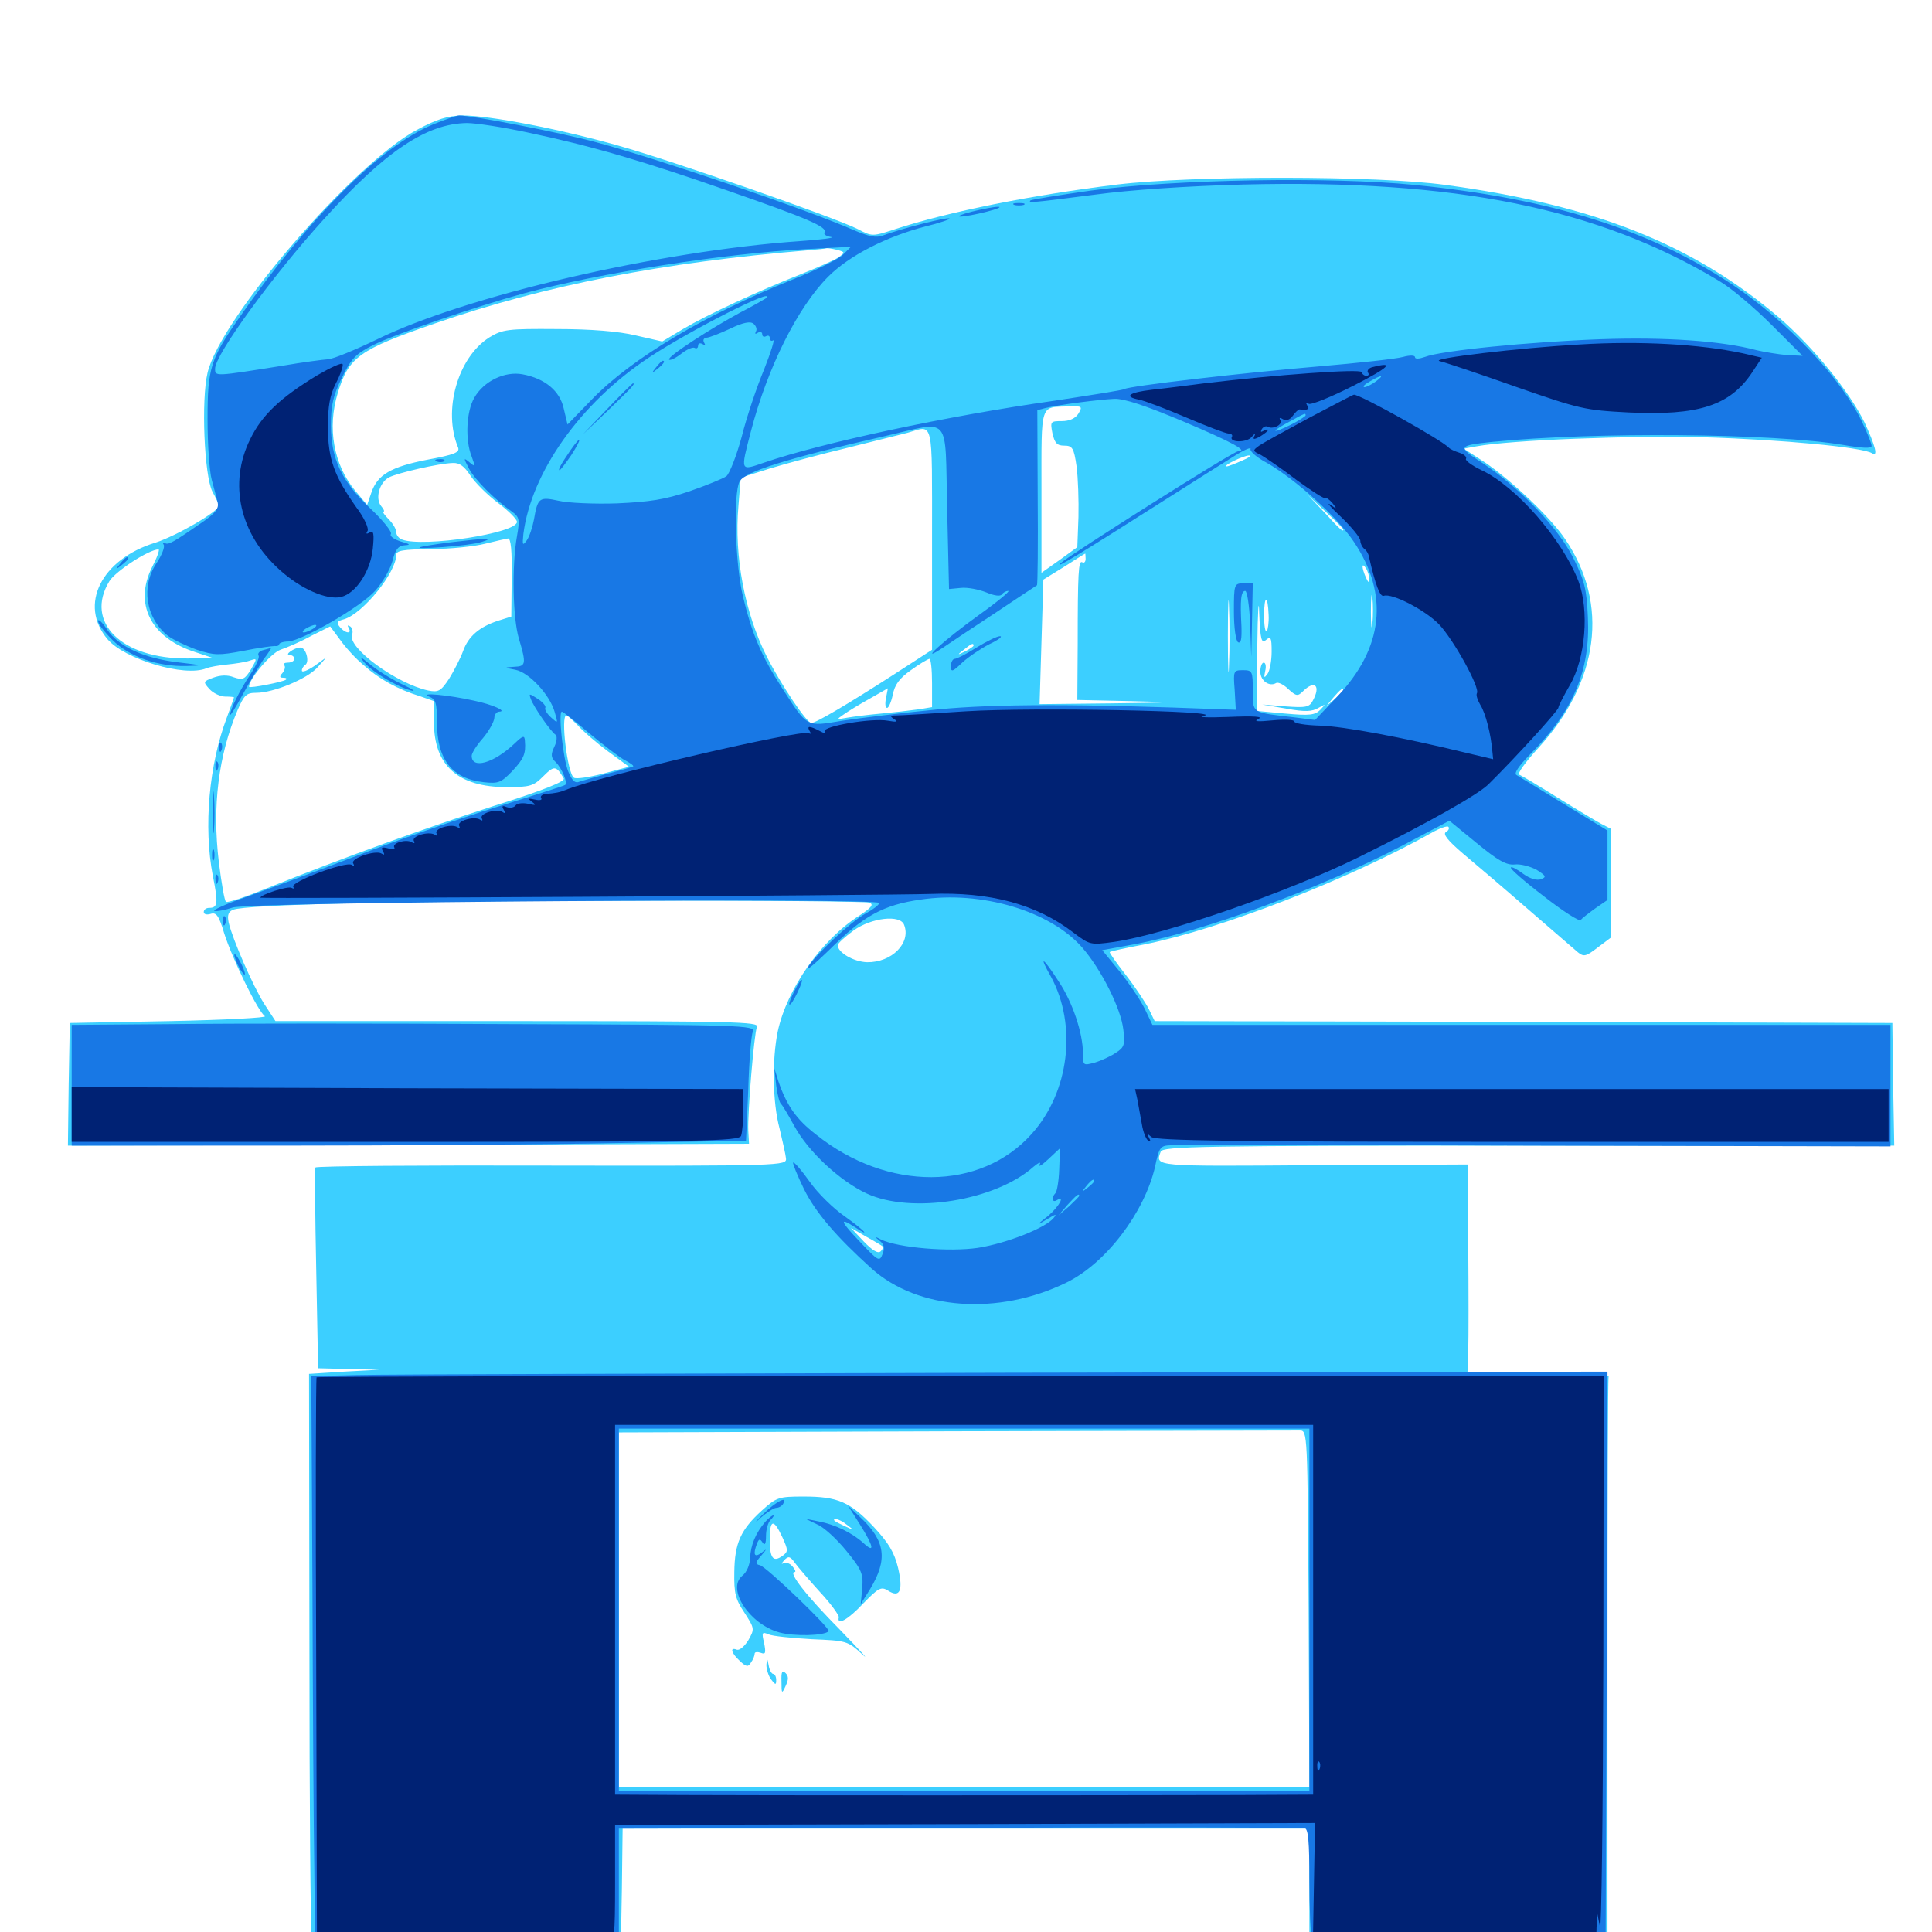 <svg xmlns="http://www.w3.org/2000/svg" viewBox="0 -1000 1000 1000">
	<path fill="#3ccfff" d="M215.82 -932.812C183.398 -915.625 114.062 -835.352 107.422 -807.031C104.102 -793.164 105.664 -753.906 109.961 -745.508C111.914 -741.992 113.281 -738.867 113.281 -738.281C113.281 -735.352 91.406 -722.656 80.469 -719.141C52.344 -710.547 40.625 -686.914 55.664 -669.141C64.453 -658.789 95.508 -649.414 106.836 -654.102C108.789 -654.883 113.672 -655.664 117.578 -656.055C121.484 -656.445 126.758 -657.227 129.102 -658.008C133.203 -659.375 133.203 -659.375 129.883 -653.516C126.758 -648.438 125.781 -647.852 121.094 -649.414C117.773 -650.781 114.062 -650.586 110.352 -649.219C105.078 -647.266 105.078 -647.07 108.398 -643.359C110.352 -641.211 114.062 -639.453 116.602 -639.453C118.945 -639.453 121.094 -639.258 121.094 -639.062C121.094 -638.672 119.336 -633.984 117.383 -628.516C108.203 -604.297 105.273 -572.07 110.156 -546.68C113.086 -532.227 112.695 -530.078 108.203 -530.078C106.641 -530.078 105.469 -529.102 105.469 -527.93C105.469 -526.758 107.031 -526.367 108.984 -526.953C111.914 -527.93 113.281 -526.172 116.016 -516.992C120.312 -503.516 133.594 -476.367 137.109 -474.023C138.477 -473.242 116.406 -472.07 87.891 -471.484L36.133 -470.508L35.547 -438.672L35.156 -407.031L211.328 -407.422L387.695 -408.008L387.305 -414.844C386.914 -423.633 390.234 -464.453 391.797 -468.555C392.969 -471.094 379.883 -471.484 267.773 -471.484H142.578L136.719 -480.469C130.859 -489.844 120.508 -513.477 118.359 -522.461C117.578 -526.367 118.164 -528.125 120.703 -529.102C127.148 -531.836 208.789 -533.789 327.539 -533.789C393.164 -533.984 448.438 -533.398 450 -532.812C452.344 -531.836 451.172 -530.273 444.922 -526.172C425.195 -513.672 407.227 -488.086 402.539 -466.016C399.609 -451.562 399.805 -429.688 403.516 -415.82C405.078 -409.375 406.641 -402.344 406.836 -400.391C407.227 -396.68 404.883 -396.484 285.742 -396.68C218.75 -396.875 163.867 -396.484 163.281 -395.703C162.891 -394.922 163.086 -371.289 163.672 -343.164L164.648 -291.797L180.469 -291.406L196.289 -291.016L178.125 -290.039L159.961 -288.867L160.156 -146.484C160.156 -67.969 160.742 -0.586 161.328 3.516L162.695 10.938L241.992 10.547L321.289 9.961L321.875 -21.875L322.266 -53.516H500H677.734V-21.289V10.938H754.883H832.031V-137.5C832.031 -219.141 832.227 -286.523 832.617 -287.5C832.812 -288.281 816.406 -289.062 796.289 -289.453L759.57 -289.844L759.961 -301.172C760.156 -307.227 760.156 -331.445 759.961 -354.883L759.766 -397.266L679.688 -396.875C596.875 -396.289 597.852 -396.094 600.781 -403.906C601.953 -406.641 620.508 -407.031 791.211 -407.031H980.469L979.883 -438.867L979.492 -470.508L788.672 -471.094L597.656 -471.484L594.531 -477.93C592.773 -481.25 587.5 -489.258 582.617 -495.508C577.734 -501.758 574.023 -507.031 574.414 -507.227C574.805 -507.617 582.812 -509.375 592.188 -511.133C632.031 -519.141 697.852 -544.727 741.016 -568.945C745.117 -571.289 749.023 -572.656 749.609 -572.07C750.391 -571.484 749.805 -570.117 748.438 -569.336C746.68 -568.359 749.219 -565.039 757.227 -558.203C763.477 -552.93 778.711 -540.039 791.016 -529.297C803.32 -518.555 815.039 -508.594 816.797 -507.031C819.727 -504.688 820.898 -504.883 826.953 -509.57L833.984 -514.844V-542.969V-570.898L828.32 -573.828C825.195 -575.586 815.039 -581.641 805.664 -587.5C796.289 -593.359 787.5 -598.633 786.328 -599.023C785.156 -599.414 789.648 -605.664 796.094 -612.695C827.734 -647.266 833.008 -687.305 810.156 -720.898C802.734 -732.031 782.227 -751.367 768.75 -760.547L757.617 -767.773L764.062 -768.945C782.227 -772.266 842.969 -774.609 882.812 -773.633C921.68 -772.461 963.672 -768.555 968.945 -765.43C972.266 -763.281 970.703 -769.141 965.234 -781.055C957.422 -797.07 938.672 -820.312 920.703 -835.742C876.172 -873.633 825.586 -893.75 748.047 -904.297C712.695 -909.18 617.188 -909.18 578.32 -904.492C533.789 -899.023 491.016 -890.43 463.477 -881.445C451.562 -877.539 451.367 -877.539 443.945 -881.445C431.836 -887.5 349.219 -916.406 320.117 -924.609C289.062 -933.398 253.32 -940.234 239.258 -940.234C231.836 -940.039 226.367 -938.477 215.82 -932.812ZM433.203 -870.703C437.5 -869.531 437.5 -869.336 433.984 -866.797C432.031 -865.43 423.242 -861.523 414.844 -858.203C392.578 -849.414 366.016 -837.109 353.516 -829.688L342.773 -823.242L329.102 -826.367C320.312 -828.516 305.664 -829.688 288.086 -829.688C262.695 -829.883 260.156 -829.492 253.32 -825.391C236.914 -815.039 229.102 -787.5 237.109 -768.359C238.086 -765.82 235.156 -764.648 221.484 -762.109C202.344 -758.398 195.312 -754.297 192.188 -744.922L190.039 -738.672L183.789 -746.094C172.656 -759.57 169.336 -778.516 174.805 -796.484C180.469 -815.234 185.742 -818.945 225.195 -832.617C282.227 -852.344 343.164 -864.258 418.945 -870.508C423.242 -870.898 427.148 -871.289 427.734 -871.484C428.32 -871.68 430.664 -871.289 433.203 -870.703ZM558.203 -785.938C556.641 -783.398 553.516 -782.031 549.609 -782.031C543.75 -782.031 543.555 -781.836 544.727 -775.781C545.898 -770.703 547.07 -769.336 550.781 -769.336C555.078 -769.336 555.859 -768.164 557.227 -758.594C558.008 -752.734 558.398 -740.82 558.203 -732.422L557.617 -716.797L548.438 -710.156L539.062 -703.516V-745.508C539.062 -792.383 538.086 -789.062 553.32 -789.648C560.156 -789.844 560.352 -789.648 558.203 -785.938ZM604.883 -780.664C608.984 -781.055 606.25 -781.445 598.633 -781.445C591.211 -781.445 587.891 -781.055 591.211 -780.664C594.727 -780.273 600.977 -780.273 604.883 -780.664ZM482.422 -720.898V-663.672L462.5 -650.781C437.891 -634.961 422.266 -625.781 419.922 -625.781C417.578 -625.781 404.297 -645.508 396.875 -660.156C385.547 -682.617 379.883 -712.109 382.227 -738.281L383.398 -752.734L398.242 -757.422C406.445 -759.961 424.609 -764.844 438.477 -768.164L469.727 -775.977C483.398 -779.883 482.422 -784.375 482.422 -720.898ZM642.773 -761.523C639.258 -759.961 635.742 -758.594 634.961 -758.594C632.422 -758.789 643.75 -764.258 646.484 -764.258C648.047 -764.258 646.484 -763.086 642.773 -761.523ZM243.555 -753.711C246.094 -750 252.344 -743.75 257.812 -739.648C263.086 -735.742 267.578 -731.25 267.578 -729.883C267.578 -724.023 219.141 -716.602 208.203 -720.703C206.445 -721.289 205.078 -723.047 205.078 -724.609C205.078 -726.172 203.32 -729.102 201.172 -731.25C199.023 -733.398 197.852 -735.156 198.438 -735.156C199.219 -735.156 198.633 -736.523 197.266 -738.086C194.141 -741.992 196.289 -750.195 201.367 -752.93C206.055 -755.273 227.148 -760.156 234.375 -760.352C237.891 -760.547 240.43 -758.594 243.555 -753.711ZM695.312 -725.977C695.312 -724.414 693.555 -725.977 685.547 -734.766L676.758 -743.945L686.133 -735.156C691.211 -730.469 695.312 -726.367 695.312 -725.977ZM264.844 -701.172L264.648 -680.859L257.812 -678.711C248.242 -675.586 242.383 -670.703 239.648 -662.891C238.281 -659.18 234.961 -652.734 232.422 -648.633C228.125 -642.188 226.953 -641.602 221.68 -642.578C205.273 -646.094 179.688 -664.844 182.227 -671.484C182.812 -673.047 182.422 -675 181.25 -675.781C179.883 -676.562 179.688 -676.367 180.469 -675C182.422 -671.68 178.711 -672.07 175.977 -675.391C174.023 -677.734 174.414 -678.516 178.125 -679.492C187.891 -682.422 205.078 -703.711 205.078 -712.695C205.078 -715.039 208.203 -715.625 223.242 -715.82C233.008 -715.82 245.703 -717.188 250.977 -718.555C256.445 -719.922 261.719 -721.094 262.891 -721.289C264.453 -721.484 265.039 -715.039 264.844 -701.172ZM573.047 -717.969C572.461 -718.75 571.68 -719.531 571.289 -719.531C570.898 -719.531 570.117 -718.75 569.531 -717.969C568.945 -716.992 569.727 -716.211 571.289 -716.211C572.852 -716.211 573.633 -716.992 573.047 -717.969ZM78.516 -706.055C69.531 -687.695 77.734 -670.703 99.219 -663.086L110.352 -659.375L97.461 -659.18C63.086 -658.789 43.555 -677.93 56.641 -699.219C59.961 -704.492 77.148 -715.625 82.031 -715.625C82.812 -715.625 81.25 -711.328 78.516 -706.055ZM561.914 -710.742C561.914 -709.18 561.133 -708.398 560.156 -708.984C558.203 -710.156 557.812 -703.516 557.812 -666.406L557.617 -637.695L584.961 -637.109C610.156 -636.523 609.57 -636.328 575.195 -635.938L538.086 -635.547L539.062 -667.773L540.039 -700L550.781 -706.641C556.641 -710.352 561.523 -713.477 561.719 -713.477C561.719 -713.672 561.914 -712.305 561.914 -710.742ZM708.789 -700C708.789 -698.047 708.203 -698.438 707.031 -700.977C704.688 -706.25 704.688 -709.375 707.031 -705.859C708.008 -704.297 708.789 -701.562 708.789 -700ZM648.047 -700.586C649.805 -701.172 648.242 -701.562 644.531 -701.562C640.82 -701.562 639.258 -701.172 641.211 -700.586C642.969 -700.195 646.094 -700.195 648.047 -700.586ZM636.133 -655.664C635.938 -647.266 635.547 -654.102 635.547 -670.703C635.547 -687.305 635.938 -694.141 636.133 -685.938C636.523 -677.539 636.523 -663.867 636.133 -655.664ZM655.273 -668.75C657.812 -670.898 658.203 -669.922 658.203 -662.695C658.203 -658.008 657.227 -652.734 656.055 -651.172C654.297 -648.828 654.102 -649.023 654.883 -652.734C655.469 -655.078 655.078 -657.031 654.102 -657.031C653.125 -657.031 652.344 -654.883 652.344 -652.344C652.344 -647.656 657.031 -644.336 660.547 -646.484C661.523 -647.07 664.453 -645.703 666.797 -643.359C670.898 -639.648 671.68 -639.453 674.414 -642.188C680.469 -648.242 683.789 -645.117 679.492 -637.305C677.734 -633.984 675.977 -633.594 665.43 -634.375L653.32 -635.352L665.82 -633.203C675.586 -631.445 679.102 -631.641 682.422 -633.594C686.328 -635.742 686.328 -635.742 683.398 -632.617C680.664 -629.883 677.93 -629.492 665.234 -630.664L650.391 -632.031L650.781 -665.625C650.977 -683.984 651.562 -691.602 651.758 -682.812C652.344 -668.75 652.93 -666.797 655.273 -668.75ZM710.352 -677.148C709.961 -673.047 709.57 -675.977 709.57 -683.398C709.57 -691.016 709.961 -694.141 710.352 -690.82C710.742 -687.305 710.742 -681.055 710.352 -677.148ZM656.641 -681.641C656.836 -677.734 656.25 -674.023 655.664 -673.242C654.883 -672.656 654.297 -676.172 654.297 -681.445C654.297 -692.188 656.25 -692.383 656.641 -681.641ZM188.281 -655.664C196.094 -648.633 205.859 -643.164 217.383 -639.648L224.609 -637.109V-626.172C224.609 -603.711 237.109 -592.578 262.305 -592.578C274.414 -592.578 276.172 -593.164 281.25 -598.242C286.914 -603.906 287.891 -603.711 291.797 -597.07C292.578 -595.508 281.445 -591.016 255.469 -582.812C219.336 -571.094 179.102 -556.641 137.695 -540.039C127.148 -535.742 117.773 -532.617 116.992 -533.203C116.211 -533.594 114.648 -542.773 113.281 -553.711C109.766 -582.617 113.086 -609.18 123.047 -632.617C126.367 -640.234 127.539 -641.406 132.617 -641.406C141.602 -641.406 158.984 -648.633 164.258 -654.492L168.945 -659.766L162.695 -655.273C159.18 -652.93 156.25 -651.758 156.25 -652.93C156.25 -653.906 157.031 -655.273 158.008 -655.859C160.352 -657.422 158.398 -664.844 155.469 -664.844C152.344 -664.844 146.875 -660.938 150 -660.938C151.172 -660.938 152.344 -660.156 152.344 -658.984C152.344 -658.008 150.977 -657.031 149.023 -657.031C147.266 -657.031 146.484 -656.445 147.07 -655.664C147.852 -655.078 147.461 -653.32 146.289 -651.758C144.531 -649.805 144.727 -649.219 146.484 -649.219C148.047 -649.219 148.633 -648.828 148.047 -648.242C146.875 -647.07 128.906 -643.555 128.906 -644.531C128.906 -648.633 140.234 -661.914 145.117 -663.672C148.633 -664.844 155.859 -667.969 161.133 -670.898L170.898 -675.781L175.977 -668.945C178.711 -665.039 184.18 -658.984 188.281 -655.664ZM503.906 -665.82C503.906 -665.43 501.953 -664.062 499.609 -662.891C495.312 -660.742 495.312 -660.938 498.828 -663.672C502.93 -666.992 503.906 -667.383 503.906 -665.82ZM707.031 -661.328C707.031 -664.258 705.664 -662.891 703.32 -657.617C701.367 -652.539 701.367 -652.344 704.102 -655.859C705.664 -658.008 707.031 -660.352 707.031 -661.328ZM482.422 -646.484V-633.984L475.195 -632.812C471.094 -632.227 462.5 -631.25 456.055 -630.664C449.609 -630.078 441.797 -629.102 438.477 -628.516C433.008 -627.539 432.812 -627.539 436.523 -630.078C438.672 -631.641 444.727 -635.352 450 -638.281L459.57 -643.75L458.594 -638.672C458.008 -635.938 458.203 -633.594 459.18 -633.594C459.961 -633.594 461.328 -636.719 462.109 -640.43C463.086 -645.508 465.43 -648.828 471.484 -653.125C475.781 -656.25 480.078 -658.789 481.055 -658.984C481.836 -658.984 482.422 -653.32 482.422 -646.484ZM701.172 -650.391C701.172 -651.953 699.609 -650.977 697.07 -647.852C694.531 -644.727 694.727 -644.531 697.852 -647.07C699.609 -648.438 701.172 -650 701.172 -650.391ZM695.312 -642.773C695.312 -642.383 693.359 -640.43 691.016 -638.281L686.523 -634.57L690.234 -639.062C693.75 -643.164 695.312 -644.336 695.312 -642.773ZM632.422 -634.18C635.352 -634.57 632.812 -634.961 626.953 -634.961C621.094 -634.961 618.555 -634.57 621.68 -634.18C624.609 -633.789 629.297 -633.789 632.422 -634.18ZM299.023 -624.609C301.562 -621.68 308.594 -615.625 314.648 -611.133L325.586 -603.125L312.305 -599.609C304.883 -597.656 298.047 -596.68 297.07 -597.461C293.75 -599.414 290.039 -629.688 293.164 -629.688C293.75 -629.688 296.289 -627.344 299.023 -624.609ZM467.969 -521.289C471.68 -511.914 461.523 -501.758 448.828 -501.953C441.797 -502.148 433.594 -507.031 433.594 -510.742C433.594 -511.719 437.305 -515.039 441.797 -518.359C450.977 -525 466.016 -526.758 467.969 -521.289ZM456.836 -354.883C457.422 -354.492 456.836 -353.32 455.859 -352.344C454.492 -350.977 451.562 -352.734 447.07 -357.422L440.43 -364.453L448.242 -359.961C452.539 -357.617 456.445 -355.273 456.836 -354.883ZM223.242 -290.43C227.734 -290.82 223.633 -291.016 213.867 -291.016C204.297 -291.016 200.586 -290.82 205.664 -290.43C210.742 -290.039 218.75 -290.039 223.242 -290.43ZM240.82 -290.43C241.992 -291.016 240.625 -291.406 237.305 -291.406C234.18 -291.406 233.008 -291.016 234.961 -290.43C236.719 -290.039 239.453 -290.039 240.82 -290.43ZM677.344 -167.383L677.734 -75H499.023H320.312V-166.797V-258.594L494.727 -259.18C590.43 -259.375 670.703 -259.57 672.852 -259.57C676.758 -259.57 676.758 -258.008 677.344 -167.383ZM394.336 -218.164C383.398 -208.203 380.273 -201.367 380.078 -186.328C379.883 -175.195 380.664 -172.266 385.352 -165.234C390.625 -157.031 390.625 -156.836 387.305 -150.977C385.352 -147.852 382.812 -145.703 381.445 -146.094C377.539 -147.656 378.516 -144.336 383.008 -140.234C386.328 -137.109 387.305 -137.109 388.672 -139.453C389.844 -141.016 390.625 -143.164 390.625 -144.141C390.625 -144.922 391.992 -145.117 393.75 -144.531C396.289 -143.555 396.484 -144.336 395.508 -149.609C394.141 -155.078 394.531 -155.469 397.656 -154.102C399.805 -153.125 409.766 -152.148 419.922 -151.562C438.086 -150.781 438.672 -150.781 446.289 -143.75C450.586 -139.844 445.312 -145.508 434.766 -156.445C417.188 -174.219 407.812 -186.328 411.328 -186.328C412.109 -186.328 411.523 -187.695 410.156 -189.258C408.789 -190.82 406.836 -191.602 405.469 -190.82C404.297 -190.234 404.492 -190.82 405.859 -192.383C408.008 -194.727 408.984 -194.531 411.328 -191.211C412.891 -189.062 418.75 -182.227 424.414 -175.977C430.078 -169.922 434.375 -163.867 434.18 -162.891C433.008 -158.398 438.867 -161.523 446.875 -170.117C454.688 -178.125 456.055 -178.906 459.57 -176.758C465.82 -172.656 467.578 -176.758 464.844 -188.477C462.891 -196.484 459.961 -201.367 452.344 -209.57C440.039 -222.656 433.594 -225.391 416.016 -225.391C402.93 -225.391 401.953 -225 394.336 -218.164ZM421.289 -216.406C422.07 -216.992 420.898 -217.578 418.75 -217.383C416.602 -217.383 416.016 -216.797 417.578 -216.211C418.945 -215.625 420.703 -215.82 421.289 -216.406ZM438.672 -210.547C442.188 -207.812 442.188 -207.812 437.5 -209.961C431.445 -212.695 430.469 -213.672 432.812 -213.672C433.984 -213.672 436.523 -212.305 438.672 -210.547ZM404.883 -204.492C408.008 -197.656 408.008 -196.875 405.078 -194.727C400.195 -191.211 398.438 -193.359 398.438 -203.125C398.438 -213.672 400.391 -214.062 404.883 -204.492ZM396.68 -138.281C396.68 -136.133 397.656 -132.812 399.023 -130.859C401.367 -127.734 401.758 -127.734 401.758 -130.469C401.758 -132.227 400.977 -133.594 400.195 -133.594C399.414 -133.594 398.242 -135.547 397.852 -138.086C397.07 -141.992 397.07 -141.992 396.68 -138.281ZM404.492 -129.688C404.492 -123.242 404.688 -123.047 406.641 -127.344C408.203 -130.664 408.203 -132.422 406.641 -133.984C404.883 -135.742 404.297 -134.766 404.492 -129.688Z"/>
	<path fill="#1878e5" d="M224.023 -935.547C197.07 -924.414 159.961 -887.5 124.219 -836.133C108.984 -814.258 107.422 -809.766 107.422 -783.008C107.422 -770.117 108.398 -756.055 109.57 -751.758C110.742 -747.461 112.109 -742.188 112.695 -739.844C113.281 -736.914 111.719 -734.57 105.273 -730.078C89.453 -719.141 87.109 -717.773 85.352 -718.945C84.18 -719.531 83.984 -719.141 84.766 -717.969C85.352 -716.797 83.789 -712.695 81.055 -708.594C72.852 -696.484 75.391 -680.078 86.914 -670.898C89.844 -668.75 96.484 -665.625 101.953 -663.672C110.938 -660.742 113.281 -660.742 125.781 -663.086C133.398 -664.648 140.82 -665.625 142.188 -665.625C143.359 -665.43 144.531 -665.82 144.531 -666.602C144.531 -667.188 146.68 -667.969 149.219 -667.969C156.641 -668.555 186.523 -685.742 194.141 -694.141C197.852 -698.242 201.953 -705.273 203.125 -709.57C204.688 -715.82 206.25 -717.578 209.57 -717.773C212.695 -717.969 212.305 -718.359 207.422 -719.727C203.906 -720.898 201.562 -722.461 202.344 -723.633C202.93 -724.805 198.242 -730.664 191.602 -736.914C176.758 -750.977 171.289 -762.5 171.289 -780.078C171.289 -790.234 172.461 -795.312 176.953 -804.492C181.836 -814.453 183.984 -816.797 193.359 -821.484C204.297 -826.953 245.117 -841.016 271.484 -848.242C309.961 -858.594 375.391 -868.945 417.969 -871.094L440.43 -872.266L436.523 -868.359C434.375 -866.016 422.461 -860.156 410.156 -855.273C365.039 -837.109 327.344 -814.844 306.445 -793.359L293.75 -780.273L291.797 -788.477C289.844 -797.656 282.031 -804.102 270.508 -806.25C261.328 -808.008 250.391 -802.734 245.508 -794.141C241.406 -787.109 240.625 -772.461 244.141 -763.672C246.094 -758.398 245.898 -758.203 242.969 -760.742C239.844 -763.281 239.844 -763.086 242.773 -757.422C245.703 -751.758 256.055 -741.406 265.039 -735.156C268.75 -732.422 269.141 -731.25 267.578 -722.461C264.844 -706.836 265.43 -680.078 268.555 -669.531C272.461 -656.445 272.266 -655.078 266.211 -654.883C260.742 -654.492 260.742 -654.492 266.797 -653.32C273.828 -651.953 284.57 -640.43 287.109 -631.445C288.867 -625.391 288.867 -625.391 285.156 -628.711C283.008 -630.664 281.836 -632.812 282.227 -633.594C282.812 -634.375 281.055 -636.523 278.32 -638.281C273.828 -641.211 273.633 -641.211 274.805 -638.086C276.172 -634.18 284.961 -621.484 287.5 -619.727C288.477 -619.141 288.281 -616.211 286.914 -613.477C284.961 -609.375 285.156 -607.812 287.695 -605.469C290.82 -602.344 293.945 -594.727 292.578 -593.75C292.383 -593.359 276.172 -588.281 256.836 -582.227C237.5 -576.172 204.102 -564.648 182.617 -556.25C161.133 -548.047 135.742 -538.672 126.367 -535.352C116.797 -532.031 109.961 -528.906 110.938 -528.516C112.109 -528.125 116.406 -528.906 120.508 -530.273C129.297 -533.203 455.078 -535.352 455.078 -532.617C455.078 -531.641 451.953 -529.297 448.047 -527.148C440.43 -523.047 421.484 -505.273 418.164 -499.219C416.992 -497.07 422.07 -501.367 429.297 -508.398C446.875 -525.977 457.227 -531.641 476.562 -534.375C508.008 -539.062 543.359 -528.516 559.961 -509.766C569.922 -498.438 580.273 -477.93 581.445 -466.992C582.422 -459.18 581.836 -457.812 577.539 -455.078C575 -453.32 569.922 -450.977 566.602 -450C560.742 -448.438 560.547 -448.438 560.547 -454.492C560.547 -465.43 555.078 -481.445 547.852 -492.188C539.648 -504.883 537.5 -505.859 543.945 -494.531C557.617 -469.336 553.516 -434.766 533.984 -413.086C507.422 -383.398 459.375 -383.203 422.461 -412.695C412.109 -420.703 407.227 -427.734 402.93 -440.234L400.781 -447.07L401.758 -438.281C402.344 -433.398 403.516 -429.102 404.297 -428.516C405.078 -427.93 408.008 -422.852 411.133 -417.188C418.359 -403.906 434.766 -388.672 448.633 -382.227C471.875 -371.484 515.234 -378.516 534.961 -396.094C537.5 -398.242 539.062 -398.828 538.086 -397.266C537.305 -395.703 539.258 -396.875 542.578 -400L548.633 -405.664L548.242 -394.727C548.047 -388.672 547.07 -383.203 546.289 -382.422C544.141 -380.273 544.531 -377.344 546.875 -378.711C551.562 -381.641 548.242 -375.586 542.578 -370.703C536.133 -365.625 536.133 -365.43 541.992 -368.945C546.484 -371.68 547.266 -371.875 545.312 -369.531C541.211 -364.453 521.094 -356.445 506.055 -354.102C491.406 -351.953 465.039 -354.102 456.055 -358.398C452.734 -360.156 452.539 -359.961 455.273 -357.812C457.617 -356.055 458.008 -353.906 456.836 -350.977C455.273 -346.875 454.688 -347.07 445.508 -356.836C435.156 -367.578 433.984 -370.312 442.188 -365.039C451.562 -358.789 447.266 -363.281 437.109 -370.508C431.445 -374.414 423.242 -382.422 419.141 -388.281C414.844 -394.336 410.938 -398.828 410.547 -398.242C410.156 -397.852 412.695 -391.602 416.211 -384.375C422.266 -372.266 432.812 -359.961 451.172 -343.359C475.195 -321.875 516.797 -318.945 551.953 -336.133C572.461 -346.094 592.383 -372.461 597.852 -396.094C600 -406.445 600.586 -407.031 606.25 -407.227C609.57 -407.422 694.727 -407.422 795.508 -407.031L978.516 -406.641V-438.086V-469.531H787.5H596.484L592.383 -478.125C590.039 -482.812 584.18 -491.406 579.297 -497.461L570.508 -508.203L587.5 -511.328C623.242 -517.969 684.57 -540.625 726.172 -562.5L750.195 -575.195L764.258 -563.672C775.391 -554.492 779.688 -552.148 783.984 -552.539C786.914 -552.93 791.992 -551.562 795.312 -549.805C800.195 -546.68 800.586 -546.094 797.656 -544.922C795.508 -544.141 791.992 -545.117 788.477 -547.656C785.352 -550 782.422 -551.562 782.031 -550.977C781.445 -550.391 789.062 -543.75 799.023 -536.133C808.984 -528.32 817.578 -522.852 818.164 -523.828C818.75 -524.609 822.266 -527.344 825.781 -529.883L832.031 -534.18V-552.148V-570.117L809.57 -583.789C797.266 -591.406 786.133 -598.047 784.961 -598.828C783.398 -599.609 785.938 -603.32 791.992 -609.57C814.258 -631.836 823.242 -652.93 821.875 -680.469C821.289 -694.922 820.117 -699.609 814.453 -710.938C806.836 -726.562 786.719 -747.461 767.578 -760.156C754.102 -768.945 754.297 -769.336 772.461 -771.289C824.805 -776.562 917.773 -775.781 953.906 -769.727C964.062 -767.969 968.75 -767.773 968.75 -769.141C968.75 -770.312 966.602 -775.781 964.062 -781.055C953.516 -803.711 925.391 -833.594 896.289 -852.93C853.516 -881.25 802.734 -897.266 732.031 -904.297C688.867 -908.594 607.812 -907.227 564.648 -901.367C548.047 -899.023 533.984 -896.68 533.398 -896.289C532.031 -894.922 533.203 -894.922 566.406 -899.219C585.156 -901.758 614.648 -903.711 643.555 -904.492C753.32 -907.227 827.344 -892.188 889.648 -854.688C896.094 -850.977 908.398 -840.43 917.188 -831.641L933.008 -815.82L924.805 -816.211C920.508 -816.602 913.281 -817.773 909.18 -818.75C890.82 -823.633 861.719 -825.586 828.32 -824.414C791.602 -823.047 745.898 -818.555 737.5 -815.234C734.766 -814.258 732.422 -814.062 732.422 -815.039C732.422 -816.211 729.688 -816.211 726.172 -815.234C722.656 -814.258 703.125 -812.109 682.617 -810.352C643.164 -807.031 584.375 -800.195 582.031 -798.633C581.25 -798.047 564.844 -795.508 545.703 -792.578C490.43 -784.766 425 -770.703 395.508 -760.547C383.008 -756.25 383.203 -755.664 388.672 -776.758C397.266 -809.766 412.891 -841.016 428.711 -856.836C439.648 -867.773 458.789 -877.539 479.102 -882.812C486.328 -884.57 491.992 -886.523 491.406 -886.914C490.625 -887.891 466.406 -881.641 457.031 -878.125C453.516 -876.758 449.805 -877.539 441.992 -880.859C418.164 -891.406 340.625 -917.773 308.594 -926.367C289.062 -931.641 244.141 -940.234 237.695 -940.234C236.328 -940.234 230.273 -938.086 224.023 -935.547ZM273.047 -931.445C305.664 -924.609 333.008 -916.602 377.148 -901.172C418.164 -886.914 428.516 -882.422 426.758 -879.688C426.172 -878.711 427.734 -877.734 430.078 -877.344C432.617 -876.953 425.391 -875.977 414.062 -875.195C341.016 -870.117 241.211 -846.875 195.312 -824.414C183.984 -818.945 172.656 -814.258 169.922 -814.062C167.188 -813.867 156.641 -812.5 146.484 -810.742C110.938 -805.078 111.328 -805.078 111.328 -809.18C111.328 -816.406 141.016 -857.227 167.773 -886.719C199.609 -921.875 220.703 -935.938 241.602 -936.328C246.289 -936.328 260.352 -934.18 273.047 -931.445ZM396.289 -845.508C395.703 -845.117 390.039 -841.797 383.594 -838.477C366.992 -829.492 345.117 -815.234 346.289 -813.867C346.875 -813.281 349.805 -814.648 352.734 -816.992C355.469 -819.141 358.594 -820.508 359.57 -819.922C360.547 -819.336 361.328 -819.922 361.328 -821.094C361.328 -822.266 362.305 -822.656 363.672 -821.875C365.039 -821.094 365.234 -821.289 364.453 -822.656C363.672 -824.023 364.258 -825 365.625 -825.195C366.992 -825.195 372.461 -827.344 377.93 -829.883C384.766 -833.203 388.477 -833.789 390.039 -832.422C391.406 -831.25 391.992 -829.492 391.211 -828.32C390.625 -827.148 391.016 -826.953 392.188 -827.734C393.555 -828.516 394.531 -828.125 394.531 -826.953C394.531 -825.781 395.508 -825.391 396.484 -825.977C397.656 -826.562 398.438 -826.172 398.438 -825C398.438 -823.828 399.219 -823.242 400.195 -823.828C401.172 -824.609 399.023 -817.773 395.508 -808.789C391.797 -800 386.523 -784.375 383.984 -774.219C381.25 -764.062 377.539 -754.688 375.977 -753.516C374.414 -752.344 365.82 -748.828 356.836 -745.703C344.141 -741.406 336.328 -740.234 319.336 -739.453C307.617 -739.062 293.945 -739.648 289.062 -740.82C279.102 -742.969 278.32 -742.383 276.367 -731.055C275.586 -726.953 274.023 -722.266 272.656 -720.312C270.508 -717.383 270.312 -717.773 270.898 -723.633C275 -755.469 300.391 -791.406 335.742 -814.844C356.836 -828.906 403.125 -852.344 396.289 -845.508ZM712.109 -802.539C709.961 -800.977 707.227 -799.609 706.25 -799.609C705.078 -799.805 706.25 -800.977 708.984 -802.539C715.234 -806.25 716.797 -806.055 712.109 -802.539ZM612.5 -781.836C637.891 -771.094 646.484 -766.406 640.82 -766.406C638.281 -766.406 553.125 -712.5 548.828 -708.398C545.898 -705.273 558.008 -712.695 603.516 -741.602C617.969 -750.781 633.984 -760.938 639.062 -764.062C643.945 -767.188 647.852 -768.75 647.266 -767.578C646.875 -766.406 650.586 -763.086 655.859 -760.352C670.508 -751.953 692.188 -732.422 700.781 -719.531C719.141 -692.188 716.016 -664.453 691.992 -639.258L680.664 -627.344L669.922 -628.711C647.656 -631.25 648.438 -630.664 648.438 -642.578C648.438 -652.539 648.242 -653.125 643.359 -653.125C638.477 -653.125 638.281 -652.734 639.062 -642.969L639.648 -632.617L633.789 -632.812C558.984 -635.742 515.82 -635.742 485.352 -632.812C467.188 -631.055 444.922 -628.32 435.938 -626.953C416.992 -623.828 418.164 -623.242 404.883 -643.75C394.141 -660.352 389.258 -671.68 384.57 -691.211C380.469 -708.203 379.492 -744.531 382.812 -750.781C385.547 -755.859 407.227 -762.695 457.812 -774.219C492.773 -782.227 489.062 -786.328 490.234 -737.109L491.211 -695.117L497.266 -695.703C500.781 -696.094 506.641 -694.922 510.547 -693.359C514.648 -691.602 517.969 -691.211 518.555 -692.383C519.336 -693.359 520.703 -694.141 521.875 -694.141C523.047 -694.141 516.211 -688.477 506.641 -681.641C488.672 -668.75 473.828 -655.273 488.477 -665.039C492.188 -667.578 504.492 -675.781 515.82 -683.203C526.953 -690.625 536.328 -696.875 536.719 -697.07C537.109 -697.461 537.305 -717.969 537.109 -742.773L536.914 -787.695L541.406 -788.867C548.633 -790.625 568.75 -793.164 576.758 -793.555C581.836 -793.75 592.969 -790.039 612.5 -781.836ZM675.781 -784.961C675.781 -784.57 672.266 -782.227 667.969 -780.078C663.672 -777.93 660.156 -776.562 660.156 -777.148C660.156 -777.539 663.477 -779.688 667.578 -781.836C675.781 -786.328 675.781 -786.328 675.781 -784.961ZM658.203 -775.195C658.203 -776.758 657.227 -776.367 653.125 -773.047C649.609 -770.312 649.609 -770.117 653.906 -772.266C656.25 -773.438 658.203 -774.805 658.203 -775.195ZM162.109 -674.609C160.547 -673.633 158.398 -672.656 157.227 -672.656C156.25 -672.656 156.641 -673.633 158.203 -674.609C159.766 -675.586 162.109 -676.562 163.086 -676.562C164.258 -676.562 163.672 -675.586 162.109 -674.609ZM304.688 -620.703C311.719 -614.844 319.922 -608.594 322.852 -606.836C325.977 -605.273 328.125 -603.711 327.734 -603.32C327.539 -603.125 321.875 -601.367 315.43 -599.805C308.984 -598.047 302.148 -596.094 300.195 -595.508C297.656 -594.336 296.289 -595.703 294.141 -600.586C291.406 -607.227 288.867 -631.641 290.82 -631.641C291.406 -631.641 297.656 -626.758 304.688 -620.703ZM566.406 -388.672C566.406 -388.281 564.844 -386.719 563.086 -385.352C559.961 -382.812 559.766 -383.008 562.305 -386.133C564.844 -389.258 566.406 -390.234 566.406 -388.672ZM558.594 -381.055C558.594 -380.664 556.25 -378.32 553.32 -375.586L547.852 -370.898L552.539 -376.367C557.031 -381.25 558.594 -382.617 558.594 -381.055ZM339.648 -809.961C337.109 -806.836 337.305 -806.641 340.43 -809.18C343.555 -811.719 344.531 -813.281 342.969 -813.281C342.578 -813.281 341.016 -811.719 339.648 -809.961ZM314.453 -788.477L301.758 -775.195L315.039 -787.891C327.148 -799.609 329.102 -801.562 327.539 -801.562C327.344 -801.562 321.289 -795.703 314.453 -788.477ZM295.312 -766.992C290.234 -759.57 288.672 -756.641 289.648 -756.641C290.039 -756.641 292.773 -760.156 295.703 -764.453C301.367 -773.242 301.172 -775.391 295.312 -766.992ZM638.672 -683.594C638.672 -675 639.648 -668.359 640.82 -667.578C642.383 -666.797 642.773 -669.336 642.578 -675.781C641.797 -689.648 642.383 -694.141 644.531 -694.141C645.508 -694.141 646.68 -686.523 647.07 -677.148L647.656 -659.961L648.047 -679.102L648.438 -698.047H643.555C638.867 -698.047 638.672 -697.656 638.672 -683.594ZM505.469 -664.844C500.195 -661.523 495.312 -658.984 494.141 -658.984C493.164 -658.984 492.188 -657.227 492.188 -655.273C492.188 -651.953 492.969 -652.148 498.047 -657.031C501.172 -659.961 507.617 -664.258 512.109 -666.602C516.797 -668.75 519.141 -670.703 517.578 -670.703C516.016 -670.703 510.547 -667.969 505.469 -664.844ZM525 -893.945C523.633 -894.531 524.609 -894.922 527.344 -894.922C530.078 -894.922 531.055 -894.531 529.883 -893.945C528.516 -893.555 526.172 -893.555 525 -893.945ZM502.93 -890.43C497.656 -889.062 494.922 -887.891 497.07 -887.891C499.219 -887.891 505.469 -889.062 510.742 -890.43C516.211 -891.797 518.75 -892.969 516.602 -892.969C514.453 -892.969 508.398 -891.797 502.93 -890.43ZM226.172 -761.133C224.609 -761.719 225.195 -762.305 227.344 -762.305C229.492 -762.5 230.664 -761.914 229.883 -761.328C229.297 -760.742 227.539 -760.547 226.172 -761.133ZM233.398 -719.336C213.672 -716.797 211.523 -715.625 228.906 -716.797C237.305 -717.383 246.484 -718.555 249.414 -719.531C256.445 -721.68 251.367 -721.484 233.398 -719.336ZM62.305 -708.398C59.766 -705.273 59.961 -705.078 63.086 -707.617C64.844 -708.984 66.406 -710.547 66.406 -710.938C66.406 -712.5 64.844 -711.523 62.305 -708.398ZM50.781 -678.516C50.781 -677.148 54.102 -672.852 58.203 -668.75C66.797 -660.156 81.641 -654.883 96.484 -655.273C105.664 -655.469 105.078 -655.664 91.797 -657.227C74.219 -659.375 61.133 -665.43 55.273 -674.414C52.734 -678.125 50.781 -679.883 50.781 -678.516ZM136.133 -663.477C134.375 -663.086 133.203 -661.719 133.789 -660.742C134.57 -659.766 132.422 -655.273 129.492 -650.781C124.023 -642.578 119.141 -632.812 119.141 -630.078C119.141 -629.297 122.07 -633.984 125.586 -640.43C129.102 -646.875 133.984 -655.078 136.328 -658.594C138.867 -661.914 140.625 -664.648 140.234 -664.648C139.844 -664.453 138.086 -664.062 136.133 -663.477ZM188.477 -657.227C192.969 -651.953 205.859 -644.336 212.891 -642.578C215.625 -641.797 213.477 -643.359 208.008 -645.898C202.734 -648.438 195.117 -653.125 191.406 -656.25C186.328 -660.352 185.547 -660.742 188.477 -657.227ZM222.07 -639.453C225.586 -638.086 226.172 -636.133 226.172 -626.172C226.172 -606.836 233.984 -596.875 250.586 -595.117C258.008 -594.336 259.375 -594.922 265.039 -600.781C271.094 -607.227 272.266 -609.766 271.68 -616.602C271.484 -619.531 270.703 -619.336 266.211 -615.039C255.469 -604.883 244.141 -601.758 244.141 -608.789C244.141 -610.156 246.68 -614.258 250 -617.969C253.125 -621.68 255.664 -626.367 255.859 -628.32C255.859 -630.078 257.031 -631.641 258.398 -631.641C262.695 -631.836 254.883 -635.352 245.508 -637.305C232.617 -640.234 216.602 -641.797 222.07 -639.453ZM113.477 -612.891C113.477 -610.742 114.062 -610.156 114.648 -611.719C115.234 -613.086 115.039 -614.844 114.453 -615.43C113.867 -616.211 113.281 -615.039 113.477 -612.891ZM111.523 -603.125C111.523 -600.977 112.109 -600.391 112.695 -601.953C113.281 -603.32 113.086 -605.078 112.5 -605.664C111.914 -606.445 111.328 -605.273 111.523 -603.125ZM110.156 -579.883C110.156 -570.312 110.352 -566.016 110.742 -570.508C111.133 -575 111.133 -583.008 110.742 -588.086C110.352 -593.164 110.156 -589.648 110.156 -579.883ZM109.766 -557.422C109.766 -554.688 110.156 -553.711 110.742 -555.078C111.133 -556.25 111.133 -558.594 110.742 -559.961C110.156 -561.133 109.766 -560.156 109.766 -557.422ZM111.523 -544.531C111.523 -542.383 112.109 -541.797 112.695 -543.359C113.281 -544.727 113.086 -546.484 112.5 -547.07C111.914 -547.852 111.328 -546.68 111.523 -544.531ZM115.43 -523.047C115.43 -520.898 116.016 -520.312 116.602 -521.875C117.188 -523.242 116.992 -525 116.406 -525.586C115.82 -526.367 115.234 -525.195 115.43 -523.047ZM121.289 -505.664C121.289 -504.688 122.461 -501.562 124.023 -498.828C125.586 -496.094 126.758 -494.922 126.758 -495.898C126.758 -497.07 125.586 -500 124.023 -502.734C122.461 -505.469 121.289 -506.836 121.289 -505.664ZM411.133 -486.914C409.375 -483.594 408.203 -480.469 408.594 -480.078C409.18 -479.688 410.938 -482.422 412.695 -486.133C416.797 -494.531 415.234 -495.312 411.133 -486.914ZM89.453 -469.922L37.109 -469.531V-438.281V-407.031H146.094C205.859 -407.031 284.375 -407.617 320.508 -408.398L386.133 -409.57L387.305 -436.133C387.695 -450.781 388.867 -464.258 389.648 -466.016C391.016 -469.336 383.789 -469.531 266.406 -469.922C197.656 -470.312 118.164 -470.312 89.453 -469.922ZM184.57 -288.281L161.133 -287.695L161.719 -179.883C161.914 -120.508 162.305 -53.906 162.695 -31.445L163.086 8.984L241.797 9.57L320.312 9.961V-21.68V-53.516L496.68 -53.906C593.555 -54.297 674.023 -54.102 675.391 -53.711C677.148 -53.32 677.734 -46.289 677.734 -27.148C677.734 -12.891 678.32 1.172 678.906 4.297L679.883 9.961L755.469 9.57L831.055 8.984L831.641 -140.43L832.031 -290.039L520.117 -289.453C348.438 -289.062 197.461 -288.672 184.57 -288.281ZM677.734 -166.797V-73.047H499.023H320.312V-166.797V-260.547H499.023H677.734ZM394.922 -216.211C390.82 -212.109 390.234 -211.133 393.555 -214.258C396.875 -217.188 400.586 -219.531 401.758 -219.531C403.125 -219.531 404.688 -220.508 405.273 -221.484C408.203 -226.172 401.562 -222.852 394.922 -216.211ZM445.117 -210.938C452.344 -199.414 452.93 -195.703 446.875 -201.367C441.016 -206.641 432.227 -210.938 423.828 -212.5L416.992 -213.867L423.047 -210.938C426.367 -209.57 433.203 -203.32 438.086 -197.266C446.094 -187.5 446.875 -185.352 446.289 -177.93L445.508 -169.727L450.391 -177.539C459.57 -192.773 458.398 -202.344 445.312 -214.648L439.062 -220.508ZM396.094 -212.305C391.211 -206.641 388.477 -200.195 388.281 -193.555C388.086 -190.039 386.523 -186.133 384.18 -184.375C375.977 -177.539 387.891 -159.375 403.32 -155.078C411.133 -152.93 426.562 -153.32 428.906 -155.664C430.273 -156.836 396.68 -189.062 393.359 -189.844C390.82 -190.43 390.82 -191.211 393.945 -194.727C397.07 -198.438 397.07 -198.633 394.141 -196.289C390.43 -193.555 389.648 -195.312 391.797 -200.977C392.773 -203.516 393.359 -203.711 394.727 -201.562C395.898 -199.805 396.484 -200.977 396.484 -205.078C396.484 -208.203 397.461 -211.914 398.828 -213.281C400.195 -214.648 400.781 -215.625 400.195 -215.625C399.609 -215.625 397.656 -214.062 396.094 -212.305Z"/>
	<path fill="#002274" d="M817.383 -821.68C786.328 -819.922 739.844 -814.453 745.117 -813.086C748.438 -812.305 766.406 -806.25 785.156 -799.609C817.773 -788.281 820.312 -787.695 842.773 -786.523C879.297 -784.766 895.508 -790.039 907.031 -807.422L911.914 -814.844L901.758 -817.188C879.883 -821.875 848.438 -823.633 817.383 -821.68ZM164.062 -805.664C145.117 -794.141 135.547 -785.156 129.492 -772.656C118.164 -749.805 124.023 -723.633 144.727 -705.078C155.664 -695.117 169.336 -689.258 176.562 -691.016C184.375 -692.969 191.797 -704.492 192.969 -716.016C193.75 -723.828 193.359 -725.586 191.406 -724.414C189.648 -723.438 189.258 -723.633 190.234 -725.195C191.016 -726.367 188.672 -731.836 184.375 -737.5C173.047 -753.516 169.727 -762.5 169.727 -778.906C169.727 -789.844 170.703 -795.312 173.828 -801.562C176.172 -806.055 177.734 -810.547 177.344 -811.523C176.953 -812.5 171.094 -809.766 164.062 -805.664ZM710.352 -809.961C708.594 -809.57 707.422 -808.203 708.008 -807.227C708.789 -806.25 708.398 -805.469 707.227 -805.469C706.25 -805.469 705.078 -806.25 704.688 -807.422C704.102 -809.18 660.547 -806.055 623.047 -801.562C613.867 -800.391 601.758 -798.828 596.094 -798.242C584.375 -796.875 581.445 -794.727 589.453 -793.164C592.578 -792.578 603.711 -788.281 614.258 -783.789C624.805 -779.297 634.57 -775.586 635.938 -775.586C637.305 -775.586 638.086 -774.805 637.695 -774.023C635.742 -770.898 645.312 -770.703 647.852 -773.828C649.414 -775.586 650 -775.977 649.414 -774.609C648.242 -772.461 648.828 -772.266 652.148 -774.023C654.297 -775.391 656.25 -776.758 656.25 -777.344C656.25 -777.93 655.273 -777.734 653.906 -776.953C652.539 -776.172 652.344 -776.367 653.125 -777.93C653.906 -779.102 655.273 -779.688 656.25 -779.102C658.789 -777.539 664.258 -780.273 662.695 -782.617C661.914 -783.789 662.5 -783.984 664.062 -783.008C665.625 -782.031 667.578 -782.617 669.141 -784.766C670.508 -786.719 672.07 -788.086 672.656 -788.086C676.758 -787.5 677.734 -788.086 676.562 -790.234C675.781 -791.602 675.977 -791.797 677.344 -791.016C678.516 -790.234 689.062 -794.531 700.586 -800.391C718.945 -809.766 722.461 -813.086 710.352 -809.961ZM677.734 -783.789C665.43 -777.148 653.711 -770.703 651.758 -769.336C648.242 -766.797 648.242 -766.602 652.734 -764.453C655.078 -763.086 663.477 -757.422 671.094 -751.562C678.906 -745.898 685.547 -741.602 685.938 -742.188C686.523 -742.578 688.086 -741.406 689.648 -739.648C692.188 -736.328 691.992 -736.328 688.477 -738.867C686.328 -740.234 688.867 -737.305 694.336 -732.227C699.609 -727.148 704.102 -721.68 704.102 -720.117C704.102 -718.75 705.078 -716.797 706.055 -716.016C707.227 -715.234 708.398 -713.281 708.594 -711.719C711.914 -697.266 714.258 -691.016 716.211 -691.602C720.508 -693.164 737.695 -684.18 744.727 -676.953C752.148 -669.336 766.211 -643.945 764.453 -641.211C763.867 -640.234 764.844 -637.5 766.211 -635.156C768.945 -630.859 771.68 -620.117 772.461 -610.938L772.852 -607.031L758.008 -610.547C725.781 -618.359 695.703 -624.023 683.203 -624.414C675.781 -624.609 669.922 -625.586 669.922 -626.562C669.922 -627.539 664.844 -627.734 658.789 -627.148C650.781 -626.367 648.633 -626.562 651.367 -627.93C654.102 -629.102 649.023 -629.492 635.742 -628.906C625 -628.516 619.336 -628.711 623.047 -629.492C635.742 -632.031 533.984 -633.984 500 -631.836C482.227 -630.664 466.016 -629.688 463.867 -629.688C460.547 -629.688 460.547 -629.297 462.891 -627.734C465.039 -626.367 464.062 -626.172 459.57 -626.953C451.562 -628.516 425.391 -624.023 426.953 -621.484C427.734 -620.312 426.562 -620.312 424.219 -621.68C418.945 -624.414 417.383 -624.414 419.141 -621.484C419.922 -620.312 419.727 -619.922 418.555 -620.508C415.039 -622.656 310.742 -598.438 292.969 -591.211C289.648 -589.844 287.5 -589.453 282.617 -589.062C280.664 -588.867 279.492 -587.891 280.078 -586.914C280.859 -585.938 279.297 -585.547 276.953 -586.133C273.242 -586.914 273.047 -586.719 275.391 -584.961C277.734 -583.203 277.344 -583.008 273.242 -583.984C270.312 -584.57 267.383 -584.18 266.797 -583.008C266.016 -582.031 264.062 -581.641 262.305 -582.227C259.961 -583.203 259.57 -582.812 260.742 -580.859C261.719 -579.297 261.523 -578.711 260.156 -579.688C257.031 -581.641 247.852 -578.906 249.414 -576.367C250 -575.195 249.609 -575 248.438 -575.781C245.312 -577.734 236.133 -575 237.695 -572.461C238.281 -571.289 237.891 -571.094 236.719 -571.875C233.594 -573.828 224.414 -571.094 225.977 -568.555C226.562 -567.383 226.172 -567.188 225 -567.969C221.875 -569.922 212.695 -567.188 214.258 -564.648C214.844 -563.477 214.453 -563.281 213.086 -564.062C210.352 -565.82 202.734 -563.672 204.102 -561.328C204.688 -560.547 203.125 -560.156 200.781 -560.938C197.656 -561.719 197.07 -561.328 198.242 -559.375C199.219 -557.617 199.023 -557.227 197.461 -558.203C194.336 -560.156 181.25 -555.664 182.812 -553.125C183.594 -551.758 183.203 -551.562 182.031 -552.344C178.906 -554.297 150.391 -543.555 151.758 -541.016C152.344 -540.039 151.953 -539.844 150.977 -540.43C149.219 -541.602 134.766 -536.914 134.766 -535.352C134.766 -534.766 459.375 -536.523 481.445 -537.305C512.305 -538.477 536.328 -532.031 555.469 -517.383C564.062 -510.938 564.258 -510.742 576.758 -512.5C603.32 -516.406 666.211 -538.086 703.125 -556.25C739.062 -574.023 765.039 -588.672 770.508 -594.141C784.18 -607.617 806.641 -632.227 806.641 -633.789C806.641 -634.57 809.375 -639.844 812.5 -645.312C820.703 -659.18 822.656 -684.18 816.992 -699.219C808.594 -720.898 784.766 -748.242 766.797 -756.641C761.914 -758.984 758.203 -761.719 758.789 -762.5C759.375 -763.477 757.812 -764.844 755.469 -765.625C752.93 -766.406 750.586 -767.578 750 -768.164C747.266 -771.68 703.906 -795.898 700.781 -795.703C700.391 -795.703 690.039 -790.234 677.734 -783.789ZM546.484 -630.273C548.242 -630.859 546.289 -631.25 541.992 -631.055C537.695 -631.055 536.133 -630.664 538.672 -630.273C541.016 -629.883 544.531 -629.883 546.484 -630.273ZM571.875 -630.273C574.805 -630.664 572.266 -631.055 566.406 -631.055C560.547 -631.055 558.008 -630.664 561.133 -630.273C564.062 -629.883 568.75 -629.883 571.875 -630.273ZM37.109 -423.242V-408.984H209.766C365.43 -408.984 382.422 -409.375 383.594 -412.109C384.18 -413.867 384.766 -419.922 384.766 -425.781V-436.328L210.938 -436.719L37.109 -437.305ZM588.672 -431.055C589.258 -427.93 590.234 -422.266 591.016 -418.164C591.602 -414.258 593.164 -410.352 594.336 -409.57C595.508 -408.789 595.703 -409.375 594.727 -411.133C593.555 -413.281 593.75 -413.477 595.898 -411.523C597.852 -409.57 639.062 -408.984 788.086 -408.984H977.539V-422.656V-436.328H782.617H587.5ZM163.867 -287.109C163.477 -286.719 163.281 -219.922 163.672 -138.672L164.062 8.984L171.484 8.789C177.344 8.789 177.93 8.398 174.805 7.031C172.461 6.055 199.414 5.273 241.211 5.273C279.883 5.273 313.086 5.078 315.039 5.078C317.969 5.078 318.359 2.344 318.359 -25.195V-55.469L499.609 -55.859L680.664 -56.445L680.078 -23.828L679.492 8.984L689.844 8.789C699.414 8.398 699.609 8.398 693.359 7.031C689.648 6.25 717.969 5.469 756.445 5.273L826.172 5.078L826.367 -2.344L826.758 -9.57L828.125 -2.734C828.906 0.977 829.688 -61.523 829.883 -141.992L830.078 -287.891H497.461C314.453 -287.891 164.258 -287.5 163.867 -287.109ZM233.008 -284.57C243.945 -284.766 234.961 -285.156 212.891 -285.156C190.82 -285.156 181.836 -284.766 192.969 -284.57C203.906 -284.18 221.875 -284.18 233.008 -284.57ZM266.211 -284.57C268.555 -284.961 266.602 -285.352 261.719 -285.352C256.836 -285.352 254.883 -284.961 257.422 -284.57C259.766 -284.18 263.672 -284.18 266.211 -284.57ZM700.781 -284.57C702.539 -285.156 700.977 -285.547 697.266 -285.547C693.555 -285.547 691.992 -285.156 693.945 -284.57C695.703 -284.18 698.828 -284.18 700.781 -284.57ZM739.844 -284.57C745.898 -284.961 740.43 -285.156 727.539 -285.156C714.648 -285.156 709.57 -284.961 716.406 -284.57C723.047 -284.18 733.594 -284.18 739.844 -284.57ZM803.125 -284.57C813.086 -284.766 805.469 -285.156 786.133 -285.156C766.797 -285.156 758.594 -284.766 767.969 -284.57C777.344 -284.18 793.164 -284.18 803.125 -284.57ZM679.688 -166.797V-71.094L640.234 -70.898C564.648 -70.703 389.453 -70.703 354.102 -70.898L318.359 -71.094V-166.797V-262.5H499.023H679.688ZM683.008 -84.375C682.422 -82.812 681.836 -83.398 681.836 -85.547C681.641 -87.695 682.227 -88.867 682.812 -88.086C683.398 -87.5 683.594 -85.742 683.008 -84.375ZM819.922 8.398C818.555 7.812 819.531 7.422 822.266 7.422C825 7.422 825.977 7.812 824.805 8.398C823.438 8.789 821.094 8.789 819.922 8.398Z"/>
</svg>